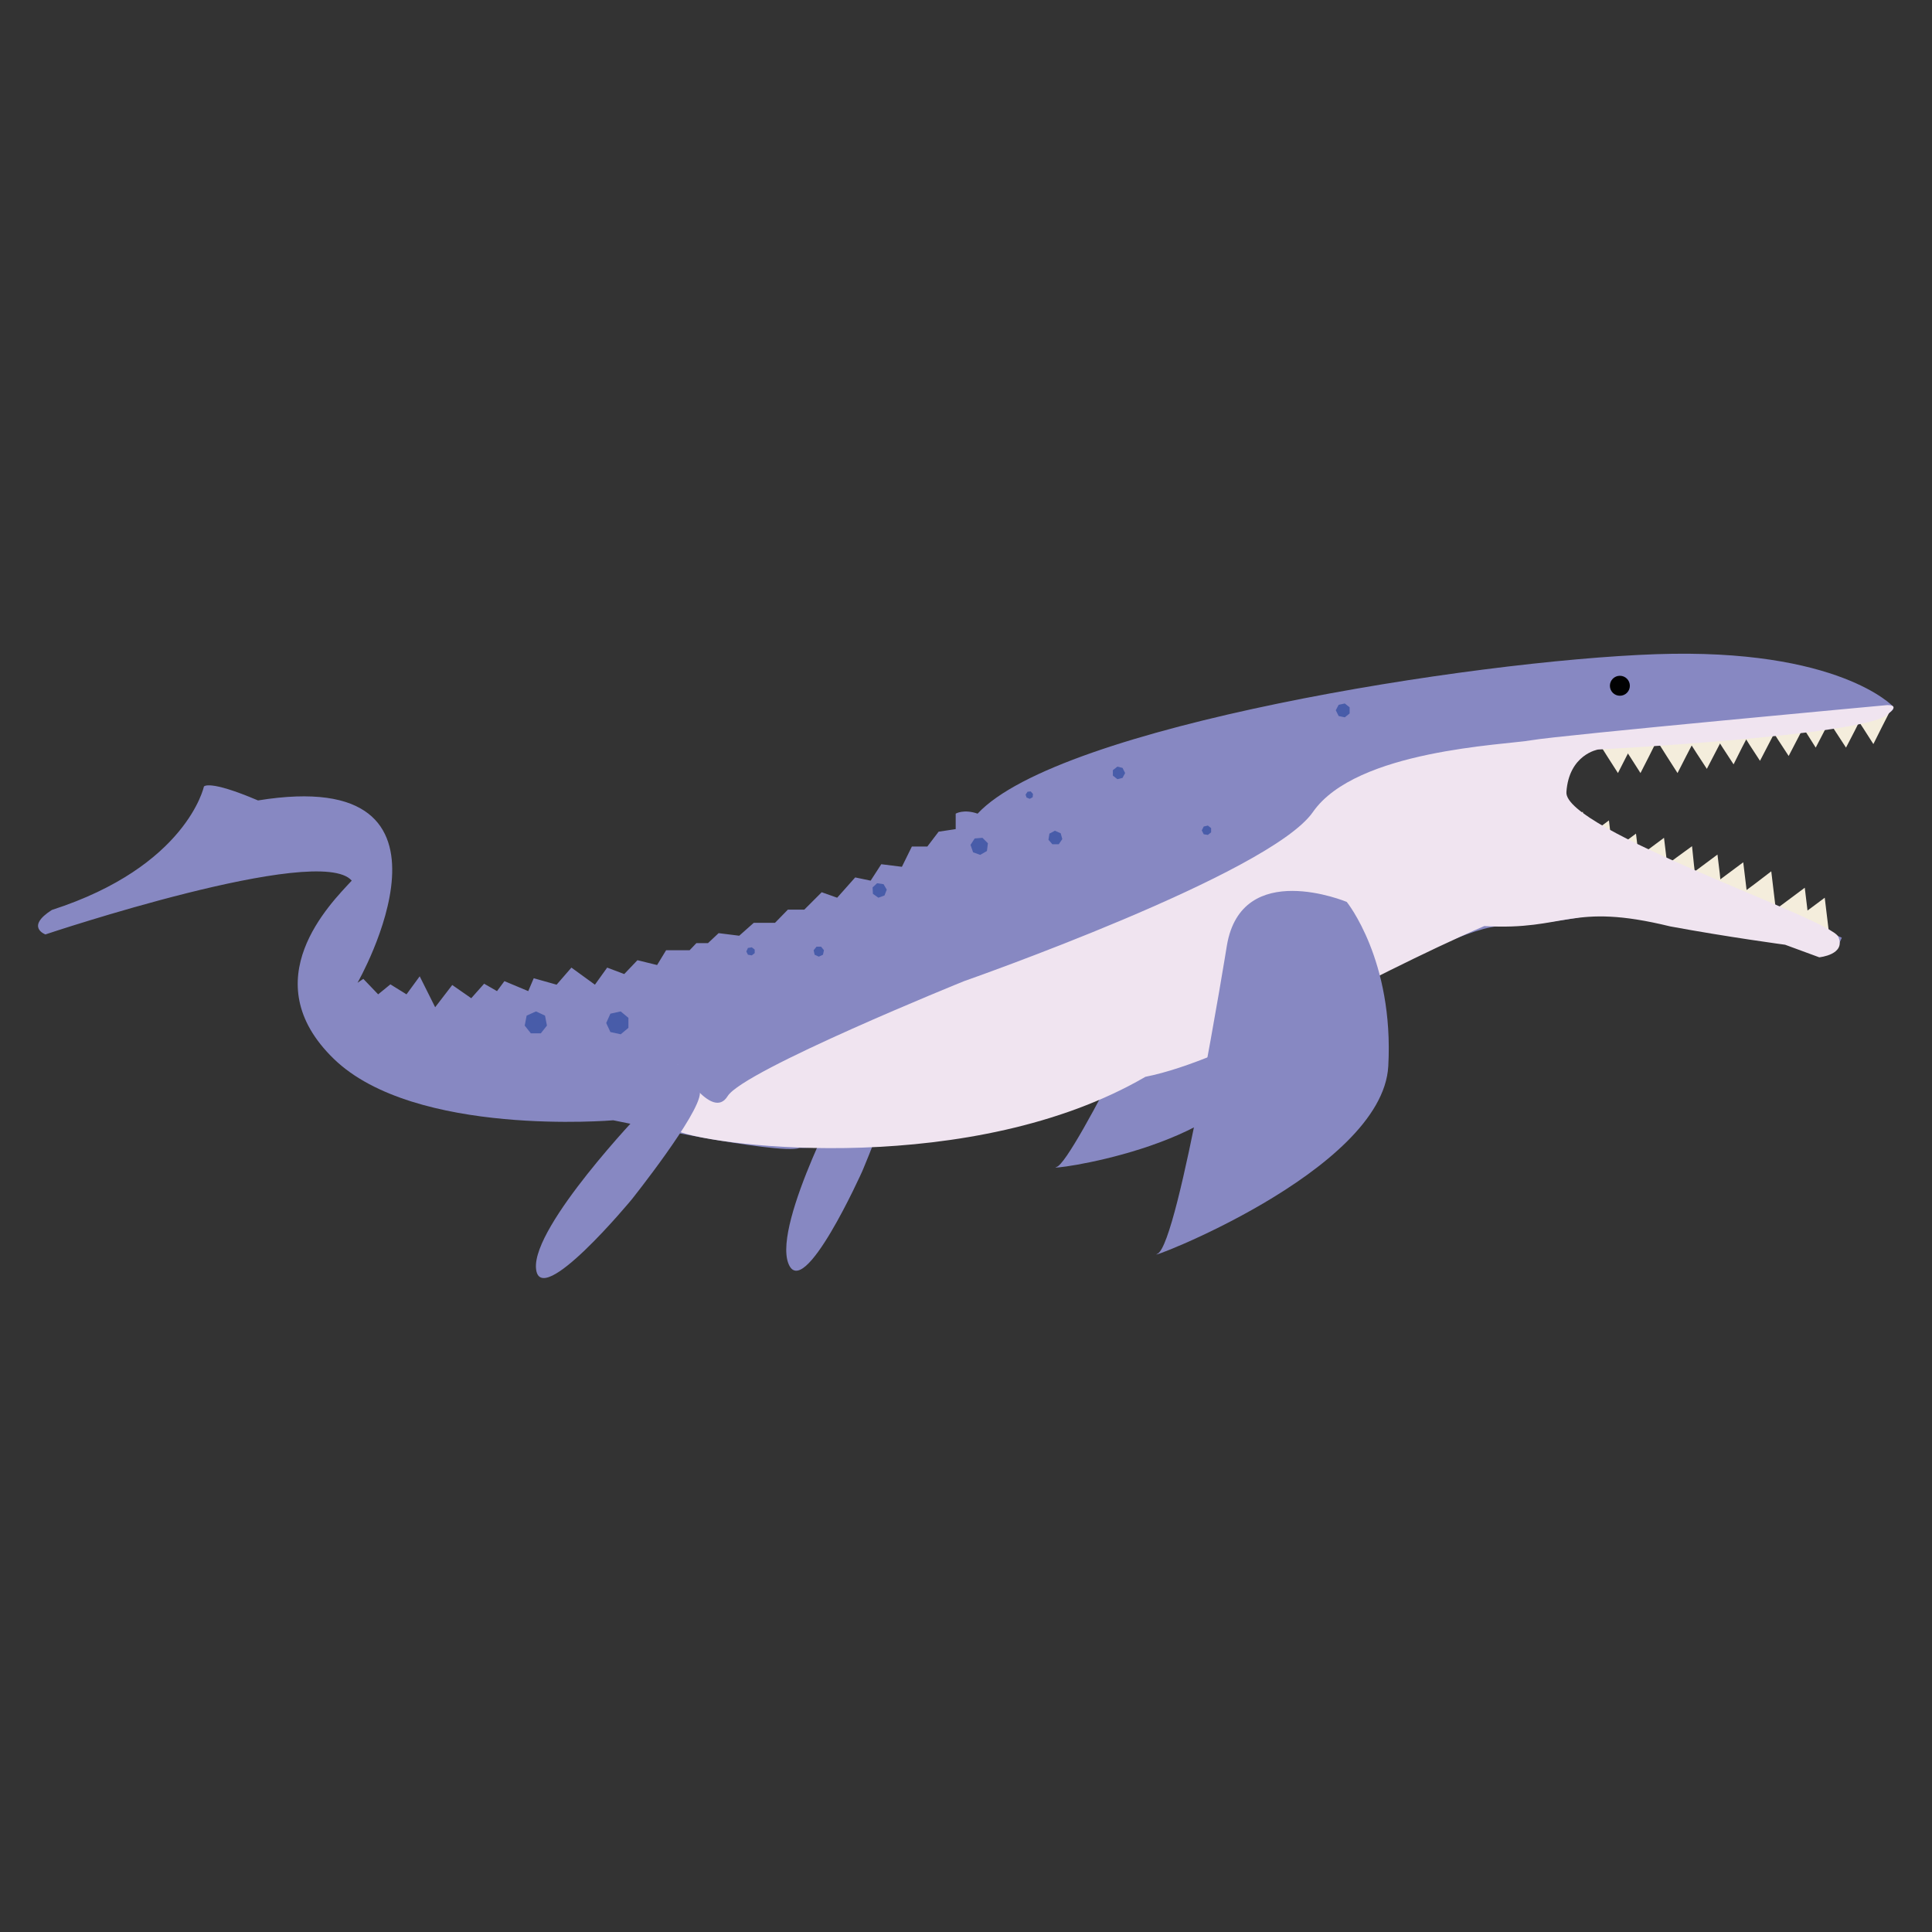 <?xml version="1.0" encoding="utf-8"?>
<!-- Generator: Adobe Illustrator 23.0.1, SVG Export Plug-In . SVG Version: 6.00 Build 0)  -->
<svg version="1.1" id="Layer_1" xmlns="http://www.w3.org/2000/svg" xmlns:xlink="http://www.w3.org/1999/xlink" x="0px" y="0px"
	 viewBox="0 0 599.8 599.8" style="enable-background:new 0 0 599.8 599.8;" xml:space="preserve">
<rect x="0" y="0" width="599.8" height="599.8" fill="#333333" stroke="none"/>
<style type="text/css">
	.st0{fill:#F4EDDC;}
	.st1{fill:#8788C2;}
	.st2{fill:#010101;}
	.st3{fill:#F0E4F0;}
	.st4{fill:#485CA9;}
</style>
<g id="A-Mosa">
	<polygon class="st0" points="581.6,231 578.4,226 575.2,221.1 581.1,220.8 586.9,220.5 584.2,225.8 	"/>
	<polygon class="st0" points="573.1,232.1 569.9,227.2 566.7,222.2 572.6,221.9 578.4,221.7 575.8,226.9 	"/>
	<polygon class="st0" points="563.7,232.1 560.6,227.2 557.4,222.2 563.2,221.9 569.1,221.7 566.4,226.9 	"/>
	<polygon class="st0" points="555.3,234.7 552.1,229.8 549,224.9 554.8,224.6 560.7,224.3 558,229.5 	"/>
	<polygon class="st0" points="546.4,236.2 543.2,231.3 540.1,226.3 545.9,226 551.8,225.8 549.1,231 	"/>
	<polygon class="st0" points="538.2,237.3 535,232.4 531.8,227.4 537.7,227.2 543.5,226.9 540.8,232.1 	"/>
	<polygon class="st0" points="529.9,238.7 526.7,233.8 523.5,228.8 529.4,228.5 535.3,228.3 532.6,233.5 	"/>
	<polygon class="st0" points="520.8,240 517.6,235 514.5,230.1 520.3,229.8 526.2,229.5 523.5,234.7 	"/>
	<polygon class="st0" points="509.3,240 506.1,235 502.9,230.1 508.8,229.8 514.6,229.5 512,234.7 	"/>
	<polygon class="st0" points="502.3,240 499.1,235 496,230.1 501.8,229.8 507.7,229.5 505,234.7 	"/>
	<polygon class="st0" points="491.4,252 492.1,257.8 492.7,263.6 487.4,261.3 482,259 486.7,255.5 	"/>
	<polygon class="st0" points="499.5,254.7 500.2,260.5 500.9,266.3 495.5,264 490.1,261.7 494.8,258.2 	"/>
	<polygon class="st0" points="507.9,258.8 508.6,264.6 509.3,270.4 503.9,268.1 498.5,265.8 503.2,262.3 	"/>
	<polygon class="st0" points="516.6,260.1 517.3,265.9 518,271.8 512.6,269.4 507.2,267.1 511.9,263.6 	"/>
	<path class="st1" d="M367.3,289.5c0,0-34,71.4-39.3,72.8c-5.3,1.4,53.8-5.6,63.5-32.2c9.7-26.6,4.5-44.2,4.5-44.2
		S377.5,268.3,367.3,289.5z"/>
	<polygon class="st0" points="525.3,262.7 525.9,268.5 526.6,274.4 521.2,272 515.8,269.7 520.5,266.2 	"/>
	<polygon class="st0" points="533.2,265.3 533.9,271.1 534.5,277 529.2,274.7 523.8,272.3 528.5,268.8 	"/>
	<polygon class="st0" points="541.2,267.7 541.9,273.5 542.6,279.3 537.2,277 531.8,274.7 536.5,271.2 	"/>
	<path class="st1" d="M263.2,336.6c0,0-23.1,42.9-18.5,55.5s23-28.5,23-28.5s13.3-31.3,11.6-37.6
		C277.5,319.8,271.2,306.2,263.2,336.6z"/>
	<polygon class="st0" points="549.9,270.5 550.6,276.4 551.3,282.2 545.9,279.9 540.5,277.6 545.2,274.1 	"/>
	<polygon class="st0" points="560.3,275.6 561,281.4 561.7,287.3 556.3,284.9 550.9,282.6 555.6,279.1 	"/>
	<polygon class="st0" points="566.5,278.7 567.2,284.5 567.9,290.3 562.5,288 557.1,285.7 561.8,282.2 	"/>
	<path class="st1" d="M587.8,219.4c0,0-16.8-18.3-73.8-16.3c-57,2-185.2,22.3-210.5,49.5c-4.3-1.5-6.8,0-6.8,0v4.8l-5.3,0.8
		l-3.5,4.6h-4.8l-3.1,6.3l-6.4-0.8l-3.3,5.1l-4.8-1l-5.6,6.3l-4.8-1.7l-5.4,5.4h-5.1l-4,4.1h-6.6l-4.5,4l-6.4-0.8l-3.3,3.1h-3.6
		l-2.1,2.2h-7.3l-2.8,4.6l-6.1-1.5l-4.1,4.3l-5.3-2l-3.8,5.3l-7.3-5.3l-4.6,5.3l-7.1-2l-1.7,4l-7.4-3.1l-2.3,3.1l-4-2.3l-4,4.5
		l-5.9-4.1l-5.3,6.9l-4.8-9.6l-4.1,5.6l-5-3.1l-3.8,3.1l-4.6-4.8l-1.8,1.2c0,0,38.8-67.9-30.9-56.6c-15.5-6.6-16.8-4.3-16.8-4.3
		s-5.3,24.8-47.2,38.3c-8.3,5.3-2,7.6-2,7.6s85-28.5,95.1-16.7c-6.6,7.1-30.7,30.9-5.6,55.3s86.8,19.1,86.8,19.1s51.5,10.9,57.8,8.6
		c7.6,0.3,105.7-7.9,176.3-54.5c14.5-3.6,32-14.5,42.6-14.5c10.6,0,28.4-3.6,29.7-3.6s60.4,7.3,66.4,11.3c5.9,3.9,8.6-4,8.6-4
		s-84.5-35.3-85.2-40.6c-0.7-5.3-2-17.8,12.2-18.5C513.1,231.3,590,226.4,587.8,219.4z"/>
	<circle class="st2" cx="502.9" cy="212.9" r="3.1"/>
	<path class="st3" d="M585.9,218.9c0,0-102,9.4-110.4,10.9c-8.4,1.5-54.5,3-67.9,22.3c-13.4,19.3-108.3,52.5-108.3,52.5
		s-68.5,27.7-73.4,35.7s-15.4-9.9-15.4-9.9s-12.4,15.8,0,20.8c12.4,5,91.6,14.2,145.1-16.9c26.2-5.2,66.6-30.1,105.2-46.8
		c25.5,1.5,26.6-7.5,57.7,0.1c17.8,3.3,35.7,5.7,35.7,5.7l10.6,3.9c0,0,8.4-0.8,5.9-6.4c-2.5-5.6-85.2-33.2-84.4-44.9
		c0.8-11.7,9.8-13.2,9.8-13.2s82.4-4.3,89.8-10.8C585.9,221.7,590.3,218.9,585.9,218.9z"/>
	<path class="st1" d="M199.1,345.2c0,0-33.7,35.2-32.7,48.5c1,13.4,29.7-21.3,29.7-21.3s21.2-26.6,21.2-33.1
		C217.4,332.8,214.9,318,199.1,345.2z"/>
	<path class="st1" d="M380.9,293.5c0,0-14.9,92.4-21.5,95.7c-6.6,3.3,69.8-25.3,71.6-58.2S418.1,280,418.1,280
		S385.5,266.4,380.9,293.5z"/>
	<polygon class="st4" points="349.3,240 348.5,241.5 346.9,241.9 345.5,240.8 345.5,239.1 346.9,238 348.5,238.4 	"/>
	<polygon class="st4" points="302.1,264.6 301.3,262.3 302.6,260.3 305,260.1 306.7,261.8 306.4,264.2 304.3,265.4 	"/>
	<polygon class="st4" points="329.8,260.5 328.7,262.1 326.7,262.1 325.5,260.7 325.8,258.8 327.5,257.9 329.3,258.7 	"/>
	<polygon class="st4" points="320.6,247.5 319.7,248 318.7,247.6 318.4,246.7 319,245.8 320,245.7 320.7,246.5 	"/>
	<polygon class="st4" points="272.7,278.7 271,277.5 270.9,275.5 272.3,274.2 274.3,274.5 275.3,276.2 274.6,278 	"/>
	<polygon class="st4" points="254.2,297 252.9,296.4 252.6,295 253.5,293.9 254.9,293.9 255.8,295 255.5,296.4 	"/>
	<polygon class="st4" points="231.7,295.4 232.2,294.3 233.4,294.1 234.3,294.8 234.3,295.9 233.4,296.6 232.2,296.4 	"/>
	<polygon class="st4" points="373.1,257.8 373.7,256.6 375,256.3 376,257.1 376,258.4 375,259.2 373.7,259 	"/>
	<polygon class="st4" points="188.2,317.6 189.5,314.7 192.7,314 195.1,316 195.1,319.1 192.7,321.1 189.5,320.4 	"/>
	<polygon class="st4" points="166.4,314 169.2,315.3 169.8,318.4 167.9,320.8 164.8,320.8 162.9,318.4 163.5,315.3 	"/>
	<polygon class="st4" points="414.7,220.5 415.6,218.8 417.5,218.4 419,219.6 419,221.5 417.5,222.7 415.6,222.3 	"/>
</g>
</svg>
